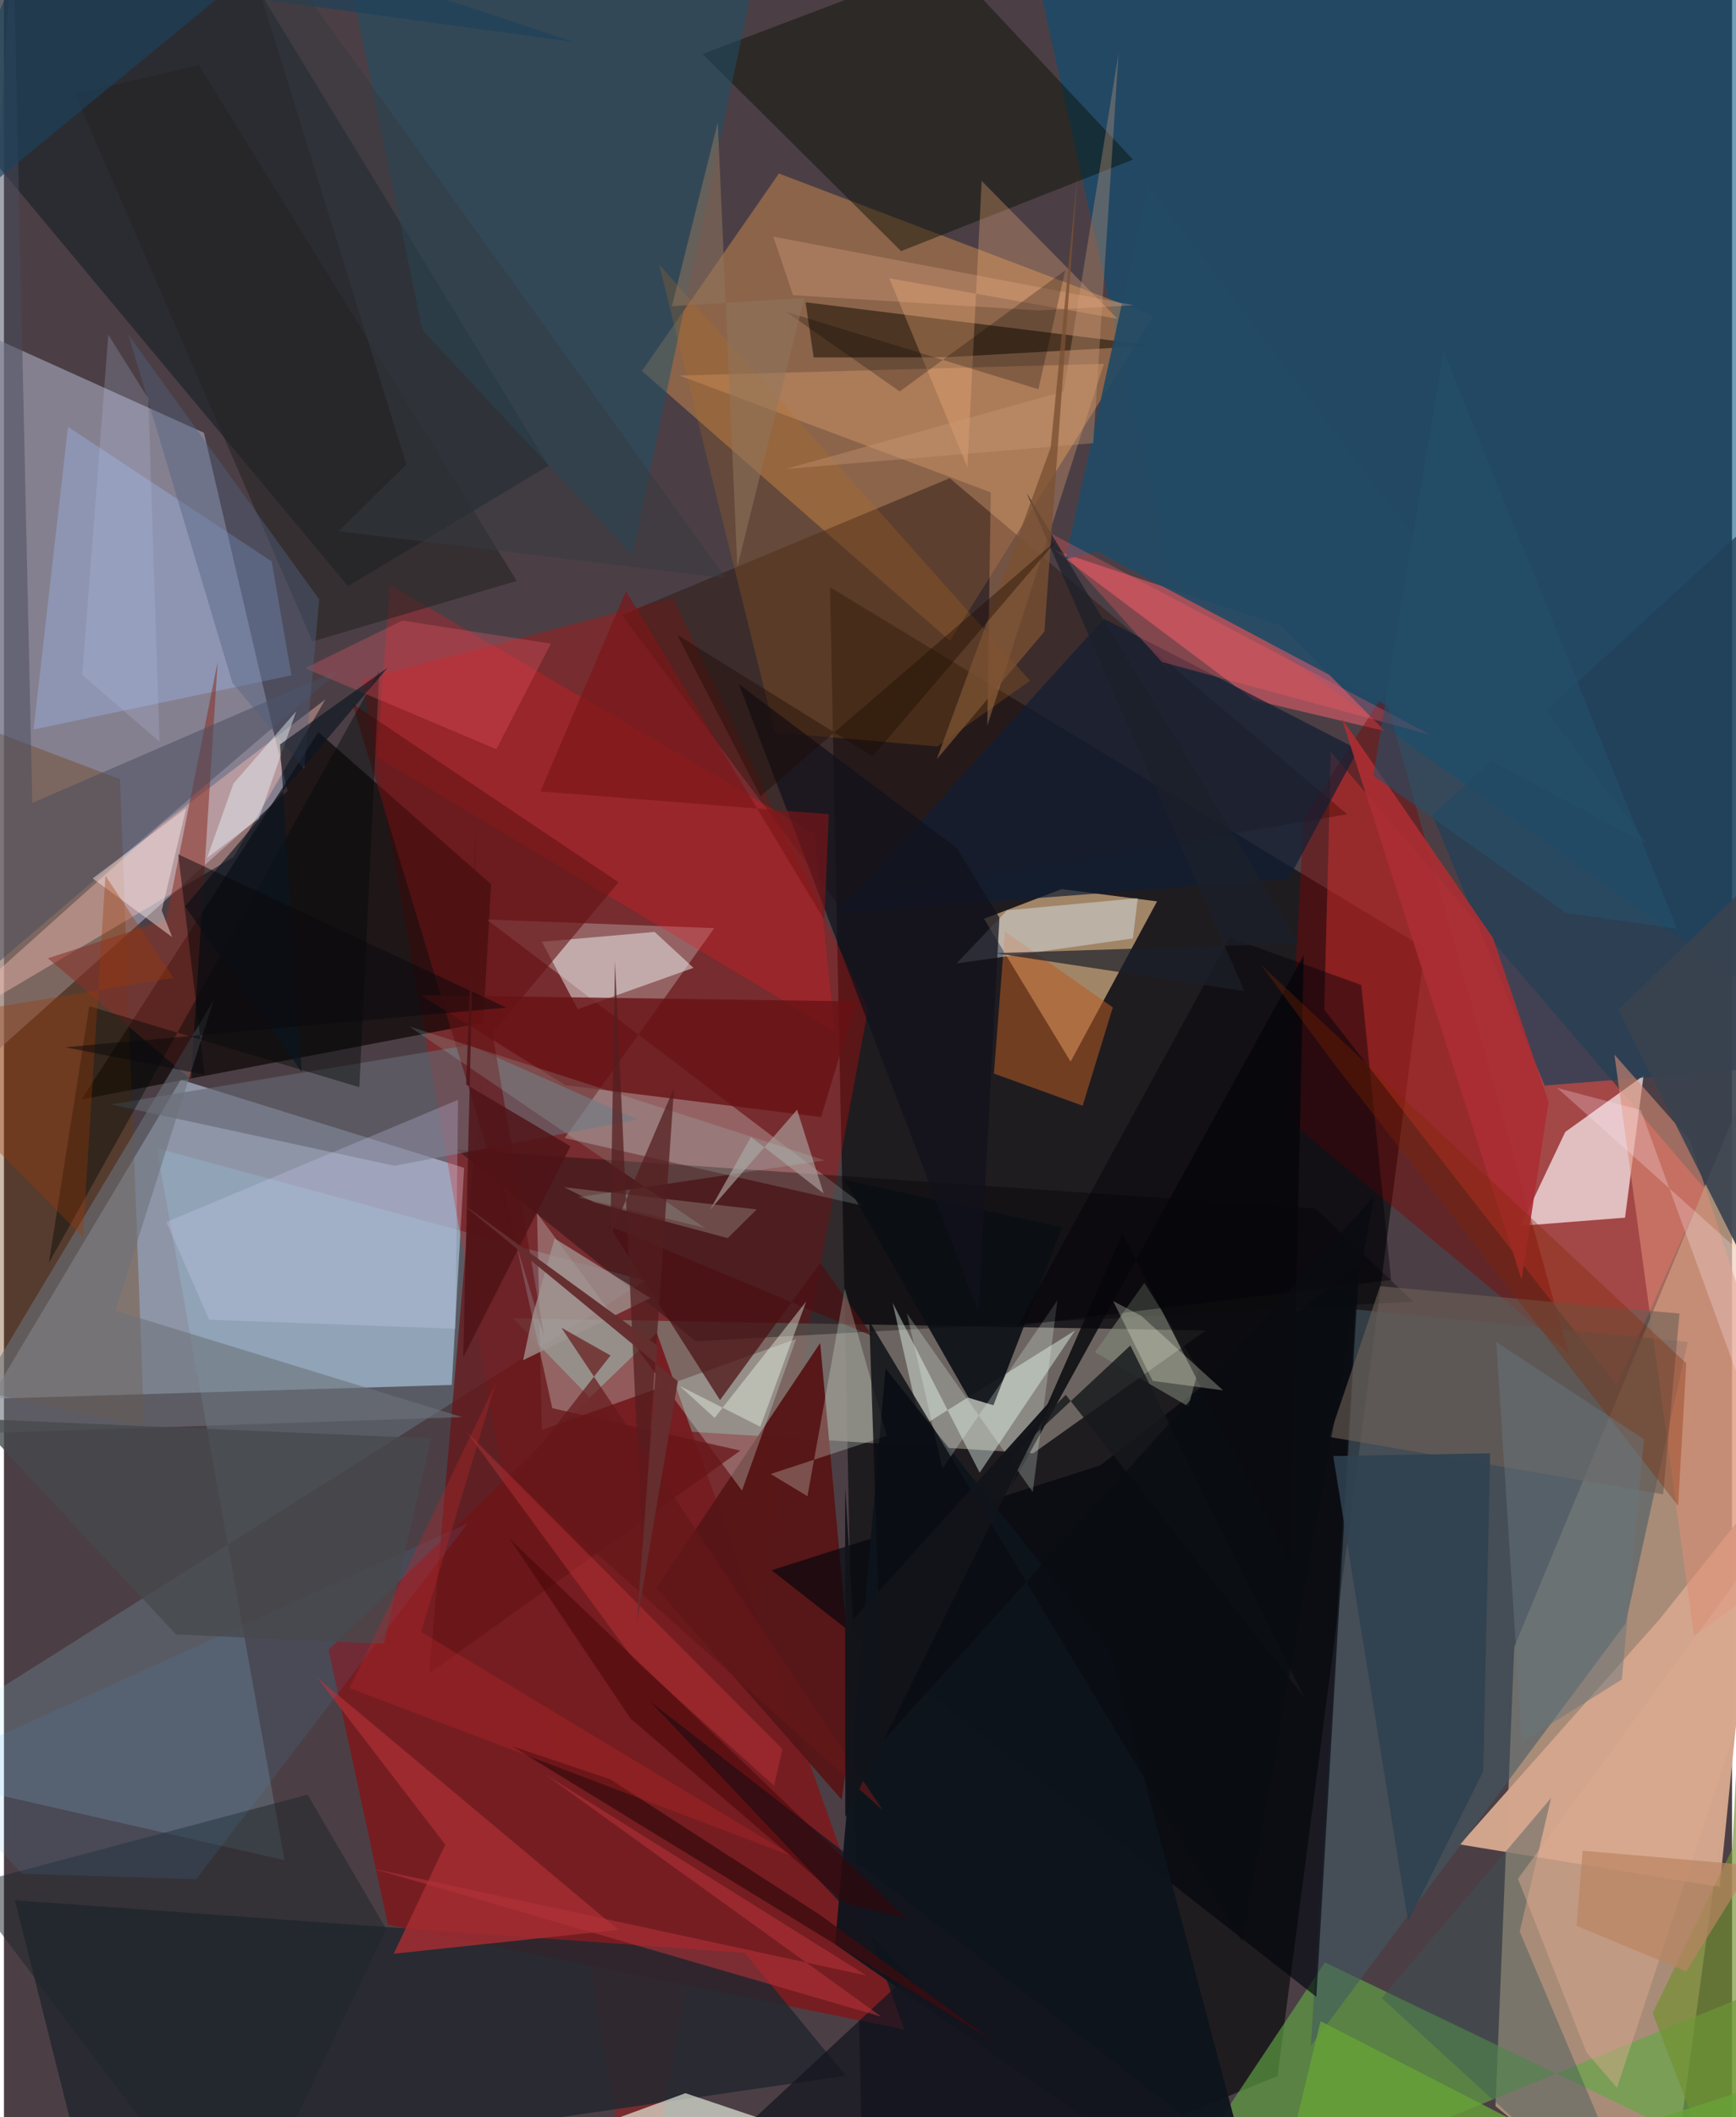 <svg xmlns="http://www.w3.org/2000/svg" width="228" height="278" viewBox="0 0 836 1024"><path fill="#4b3f45" d="M0 0h836v1024H0z"/><path fill="#e8c19a" fill-opacity=".596" d="M803.4 1086L898 392.164 730.63 796.673l-9.067 221.998z"/><path fill="#bacce6" fill-opacity=".608" d="M85.563 522.196l137.04 42.627-5.966 105.037-223.231 6.68z"/><path fill="#b0afc8" fill-opacity=".576" d="M137.19 382.603L96.734 209.312-62 137.679v422.946z"/><path fill="#101114" fill-opacity=".749" d="M415.951 1086l200.17-81.893 71.245-545.512-287.752-174.569z"/><path fill="#00517d" fill-opacity=".553" d="M864.21 491.77L898-54.363 488.64-62l75.386 339.291z"/><path fill="#ff4f49" fill-opacity=".494" d="M780.24 669.932L638.699 488.306l3.21-124.57 180.73 211.06z"/><path fill="#bf0f0c" fill-opacity=".376" d="M306.973 1086L173.36 328.66l150.338-39.452 94.32 198.82z"/><path fill="#7d736e" fill-opacity=".827" d="M297.288 690.263l-51.09-52.658 335.245 5.903-83.516 59.382z"/><path fill="#ee9e51" fill-opacity=".396" d="M308.657 179.44l148.98 130.496 98.47-157.195-181.212-68.81z"/><path fill="#eac08e" fill-opacity=".639" d="M511.665 430.034l-37.547 14.35 41.893 69.114 41.825-77.529z"/><path fill="#761e22" fill-opacity=".992" d="M435.509 981.59L315.82 644.676 157.018 797.937 185.75 930.93z"/><path fill="#090000" fill-opacity=".655" d="M231.894 494.588l3.778-66.901-83.564-73.538L37.576 531.74z"/><path fill="#fef7fa" fill-opacity=".675" d="M733.822 592.877l50.404-3.938 8.969-68.715-37.902 27.28z"/><path fill="#1f252a" fill-opacity=".714" d="M88.31-62l175.21 287.252-97.072 58.23L-62 9.375z"/><path fill="#24272f" fill-opacity=".851" d="M407.236 1003.957l-48.808-59.414L5.28 919.087l34.76 138.204z"/><path fill="#eafbf8" fill-opacity=".263" d="M416.154 583.306L233.597 444.751l110.012 4.164-72.321 101.52z"/><path fill="#d2a58d" fill-opacity=".988" d="M704.317 892.085l125.706 20.567 19.127-189.905-48.126 60.319z"/><path fill="#a5e6ff" fill-opacity=".169" d="M135.711 899.684L-62 854.648l372.27-235.182-236.387-64.138z"/><path fill="#61a843" fill-opacity=".643" d="M898 942.711v130.913L639.003 949.105 547.89 1086z"/><path fill="#415963" fill-opacity=".557" d="M653.89 633.322l160.674 15.69-30.095 136.254-152.206 204.2z"/><path fill="#ff616f" fill-opacity=".494" d="M617.862 302.658L508.14 266.145l96.483 72.462 63.399 14.977z"/><path fill="#6c3803" fill-opacity=".337" d="M67.836 690.024l-11.708-313.16L-62 332.089l12.051 332.427z"/><path fill="#091004" fill-opacity=".459" d="M433.998 121.453l112.184-44.274-89.828-95.915-118.41 44.848z"/><path fill="#2d1812" fill-opacity=".478" d="M298.876 297.48l158.651-66.195L649.86 393.842l-247.685 41.906z"/><path fill="#581617" fill-opacity=".984" d="M411.173 827.403l-5.906 43.03-89.698-102.321L394.86 649.59z"/><path fill="#840000" fill-opacity=".4" d="M756.768 654.303l-88.961-319.007-38.95 60.09-8.068 145.762z"/><path fill="#ffc1b6" fill-opacity=".4" d="M111.044 414.513L-43.43 505.88 75.625 399.17l79.855-60.867z"/><path fill-opacity=".341" d="M334.733 648.74l346.989-19.215-47.227-45.03L219.011 556z"/><path fill="#00060d" fill-opacity=".643" d="M530.33 708.753l-158.921 50.724L634.896 965.79l20.72-354.356z"/><path fill="#1d516a" fill-opacity=".506" d="M373.833-62L161.7-37.4l40.768 197.067L303.916 268.28z"/><path fill="#a1c4ff" fill-opacity=".306" d="M129.497 271.509l9.586 55.12-124.761 26.204L30.975 206.46z"/><path fill="#f1f8e8" fill-opacity=".635" d="M548.306 1086H128.797l200.888-73.601z"/><path fill="#ebfff2" fill-opacity=".424" d="M472.021 712.283l-42.106-82.173 13.576 60.066 74.664-46.675z"/><path fill="#ffb77e" fill-opacity=".282" d="M326.86 181.641l205.292-5.693-56.455 175.046 1.689-112.832z"/><path fill="#f11720" fill-opacity=".275" d="M392.039 403.13l9.827 95.714-221.47-132.75 6.29-83.152z"/><path fill="#0b0f14" fill-opacity=".902" d="M466.668 676.06L406.57 570.65l105.4 22.887-33.294 86.144z"/><path fill="#24180a" fill-opacity=".612" d="M555.91 167.165l-101.235 5.669-62.954.041-3.913-26.658z"/><path fill="#f6fcfa" fill-opacity=".467" d="M314.761 450.739l-54.518 4.775 17.353 32.563 55.976-19.969z"/><path fill="#dffbf0" fill-opacity=".271" d="M383.224 647.609l-26.185 73.348-99.157-134.232 2.372 104.844z"/><path fill="#223f59" fill-opacity=".749" d="M898 204.434L691.09 394.303l54.23 130.737L898 512.817z"/><path fill="#0d141c" fill-opacity=".941" d="M611.346 1086l-76.087-287.464L426.5 661.912l-24.408 278.44z"/><path fill="#681518" fill-opacity=".737" d="M265.276 681.091l90.994 20.503-150.519 107.79 24.667-286.58z"/><path fill="#111e33" fill-opacity=".694" d="M532.14 299.316l123.022 63.222-33.665 62.554-218.35 16.658z"/><path fill="#666772" fill-opacity=".624" d="M225.02 505.443l81.445 36.042-117.56 22.383-137.137-29.713z"/><path fill="#dc8d75" fill-opacity=".58" d="M815.593 551.338l63.56 195.67-61.556 44.198-38.5-281.114z"/><path fill="#691215" fill-opacity=".796" d="M201.606 481.305l210.646 3.047-16.952 55.95-123.703-15.431z"/><path fill="#b85c23" fill-opacity=".541" d="M521.837 534.8l14.603-47.567-52.2-36.648-5.307 68.677z"/><path fill="#a52d32" fill-opacity=".839" d="M188.534 944.956l24.98-52.74-62.116-80.942 145.86 122.13z"/><path fill="#bd6f1e" fill-opacity=".231" d="M373.008 354.321l78.558 6.695 44.842-31.763-179.393-201.214z"/><path fill="#893028" fill-opacity=".561" d="M21.254 463.483l57.265-18.605 24.872-124.821-12.875 202.097z"/><path fill="#484b5d" fill-opacity=".498" d="M-27.9 486.923l191.084-163.275-149.48 64.682L4.368-36.975z"/><path fill="#808977" fill-opacity=".561" d="M577.872 662.36l-26.15-41.885-23.915 33.544 45.168 26.238z"/><path fill="#0a0a0d" fill-opacity=".855" d="M541.129 596.502l81.136 159.46 6.53-293.934L487.504 718.62z"/><path fill="#661215" fill-opacity=".612" d="M261.355 646.49l-25.023-146.855 60.948-72.913-128.747-86.48z"/><path fill="#d7d7ff" fill-opacity=".239" d="M99.251 638.315l119.15 4.359 1.288-110.732-141.14 59.12z"/><path fill="#6b727b" fill-opacity=".58" d="M53.905 633.92l167.752 51.478-245.871 8.263L101.46 483.742z"/><path fill="#6d5f55" fill-opacity=".612" d="M665.745 622.082l144.839 13.23-7.911 87.46-161.524-27.79z"/><path fill="#ffb980" fill-opacity=".294" d="M472.981 87.49l-6.89 138.52-37.81-91.425 110.438 19.622z"/><path fill="#3b5657" fill-opacity=".416" d="M748.477 869.574l-15.206 64.67L797.345 1086 666.547 966.4z"/><path fill="#e2f0ff" fill-opacity=".408" d="M460.785 465.983l24.49-25.687 63.23-5.872-2.365 19.47z"/><path fill="#4a1011" fill-opacity=".714" d="M346.395 677.162l-53.662-84.236 127.457 53.273-25.235-35.367z"/><path fill="#000805" fill-opacity=".424" d="M171.917 525.838l-130.63-39.162L21.72 610.812l159.851-286.275z"/><path fill="#3a424f" fill-opacity=".91" d="M780.93 488.387l68.464 136.58-11.366 139.8L898 375.554z"/><path fill="#234b64" fill-opacity=".929" d="M528.813 266.738l265.728 141.16L553.52 89.435l-39.99 181.101z"/><path fill="#eefff4" fill-opacity=".239" d="M509.644 628.887l-11.95 92.756-60.893-86.413 17.226 75.07z"/><path fill="#a69894" fill-opacity=".714" d="M361.382 549.88l-19.808 35.223 42.119-48.366 12.832 40.47z"/><path fill="#1f272b" fill-opacity=".506" d="M112.06 1086l72.846-153.084-38.043-64.926L-18.677 912z"/><path fill="#141520" fill-opacity=".733" d="M296.989 1086l342.937-8.687-327.108-254.19L437.577 955.23z"/><path fill="#ab2e34" fill-opacity=".918" d="M747.23 532.974l-26.905-79.399-73.197-106.25 87.044 271.586z"/><path fill="#11111c" fill-opacity=".722" d="M461.02 410.202l-105.458-79.229 115.877 303.738 10.142-190.86z"/><path fill="#f65b6f" fill-opacity=".286" d="M264.556 311.301l-71.843-11.152-47.1 23.058 92.588 39.151z"/><path fill="#16191b" fill-opacity=".82" d="M513.652 674.624l-64.395 65.472 95.67-89.327 83.974 169.88z"/><path fill="#ffecea" fill-opacity=".443" d="M81.38 453.24l-5.06-12.853 11.863-49.574-45.277 34.048z"/><path fill="#f1fcef" fill-opacity=".4" d="M326.876 670.313l39.034 19.763 22.19-60.624-44.31 56.334z"/><path fill="#71902e" fill-opacity=".655" d="M836.114 894.296l-38.548 79.352L840.562 1086l12.388-527.102z"/><path fill="#fc5a61" fill-opacity=".314" d="M690.067 355.418L501.903 255.6l65.354 72.44-6.912-7.816z"/><path fill="#de3d41" fill-opacity=".322" d="M372.551 863.686l-68.222-61.48-80.435-109.563L376.612 845.98z"/><path fill="#040207" fill-opacity=".427" d="M593.053 453.42l63.549 23 14.473 142.683-180.452 22.038z"/><path fill="#8a7974" fill-opacity=".506" d="M270.994 574.227l14.639 7.355 64.507 17.252 13.999-13.874z"/><path fill="#242223" fill-opacity=".557" d="M248.084 280.96L94.312 31.448 34.38 45.521l114.88 264.738z"/><path fill="#e8fbe7" fill-opacity=".255" d="M406.795 623.194l20.308 71.234-56.194 18.485 17.803 10.759z"/><path fill="#a09491" fill-opacity=".757" d="M251.145 657.892l61.575-30.076-46.321-28.825-10.664 37.396z"/><path fill="#2f4150" fill-opacity=".886" d="M715.59 856.79l3.38-153.89-75.899 1.344 36.22 225.06z"/><path fill="#852601" fill-opacity=".329" d="M809.912 728.318L642.71 513.558l-34.577-46.918 205.734 192.752z"/><path fill="#449de4" fill-opacity=".11" d="M8.766 906.239l-47.463-50.124 263.062-119.378L92.987 908.95z"/><path fill="#dfab91" fill-opacity=".455" d="M765.593 992.676l-33.185-83.991 147.96-201.893-100.03 303.002z"/><path fill="#cd9b7a" fill-opacity=".341" d="M526.982 214.35l12.246-188.698-26.568 163.673-134.376 37.498z"/><path fill="#0a0c11" fill-opacity=".792" d="M598.968 938.74L418.655 639.051l6.743 202.79 237.447-263.187z"/><path fill="#acebdb" fill-opacity=".165" d="M338.972 593.842l-61.384-14.787 119.476-17.816-200.97-64.795z"/><path fill="#b43239" fill-opacity=".58" d="M424.447 975.382l-162.46-117.077 155.338 97.234-239.238-51.862z"/><path fill="#531d1f" fill-opacity=".725" d="M324.177 526.134l-15.401 224.009-13.173-285.07-2.274 133.052z"/><path fill="#ffe9f8" fill-opacity=".259" d="M791.846 536.895l-40.44-10.699 123.083 110.2 8.991 151.629z"/><path fill="#464a4c" fill-opacity=".788" d="M-13.824 686.24l220.343 9.485-22.716 99.327L83.21 790.5z"/><path fill="#1d415b" fill-opacity=".667" d="M275.988 20.41L105.85-2.884-58.343 132.187 27.584-62z"/><path fill="#516280" fill-opacity=".424" d="M152.51 289.909L60.192 161.893l50.29 168.272 34.762 41.787z"/><path fill="#9d3804" fill-opacity=".345" d="M81.994 472.958L-62 496.628l100.195 101.69 10.897-174.766z"/><path fill="#1c202a" fill-opacity=".698" d="M494.67 238.32l105.363 241.01L479.432 461l147.182-4.73z"/><path fill="#69747e" fill-opacity=".49" d="M793.407 696.102l-71.47-47.001 12.454 193.43 48.3-30.221z"/><path fill="#e6f3f9" fill-opacity=".447" d="M123.238 395.972l-24.985 18.982 12.78-36.009 30.34-34.934z"/><path fill="#0a1520" fill-opacity=".639" d="M185.64 322.912L87.586 438.369l56.5 80.25-10.556-158.555z"/><path fill="#0b090c" fill-opacity=".506" d="M97.118 519.838l-67.472-13.323 213.408-19.17-158.746-74.123z"/><path fill="#3b0c0f" fill-opacity=".788" d="M394.398 925.91l-101.105-65.34-47.596-16.054L478.69 987.309z"/><path fill="#7c1619" fill-opacity=".659" d="M300.909 285.835l-41.405 96.951 139.514 11.031-2.147 51.094z"/><path fill="#f3b38d" fill-opacity=".278" d="M500.353 150.158l46.217-2.522-174.38-33.188 9.546 28.31z"/><path fill="#bb2729" fill-opacity=".325" d="M167.175 816.466l215.98 82.027-181.337-109.19 36.032-120.107z"/><path fill="#fcffe7" fill-opacity=".271" d="M555.72 667.879l-19.11-38.57 13.61 7.125 39.545 36.038z"/><path fill="#26516b" fill-opacity=".576" d="M696.466 169.877l-34.02 205.267 93 66.385 54.02 7.738z"/><path fill="#68a238" fill-opacity=".788" d="M847.782 1086L636.946 977.59 610.661 1086l249.526-80.814z"/><path fill="#7b5132" fill-opacity=".784" d="M519.44 83.295l-13.092 133.27-55.074 150.645 52.069-61.765z"/><path fill="#65181a" fill-opacity=".686" d="M269.665 642.173l23.77 13.42-46.692 59.863 178.404 160.109z"/><path fill="#040000" fill-opacity=".243" d="M500.437 188.247L378.38 150.812l54.966 38.51 80.066-58.589z"/><path fill="#4f1317" fill-opacity=".816" d="M223.593 524.522l4.796-127.279-6.235 259.355 51.89-102.19z"/><path fill="#12141a" fill-opacity=".973" d="M406.949 719.284l.063 159.64 100.906-203.206-97.055 107.706z"/><path fill="#3f0200" fill-opacity=".451" d="M303.203 831.298l-58.683-87.196 192.01 183.741-29.092-7.141z"/><path fill="#bcc7eb" fill-opacity=".208" d="M69.829 192.811l5.428 165.957-37.372-32.354 12.598-164.51z"/><path fill="#8f755d" fill-opacity=".537" d="M345.333 59.231l-22.204 88.853 64.074-4.001-32.436 130.074z"/><path fill="#343b41" fill-opacity=".486" d="M107.486-56.684l241.742 336.338-187.415-22.662 32.812-32.394z"/><path fill="#652d2e" fill-opacity=".976" d="M316.181 650.893l-10.045 134.205 19.873-116.988-105.216-86.618z"/><path fill="#ba8563" fill-opacity=".694" d="M760.751 931.453l2.96-36.32 81.948 7.087-31.909 51.282z"/><path fill="#1a0a00" fill-opacity=".388" d="M366.03 385.119l-40.286-78.039 94.52 58.724 89.369-104.8z"/></svg>